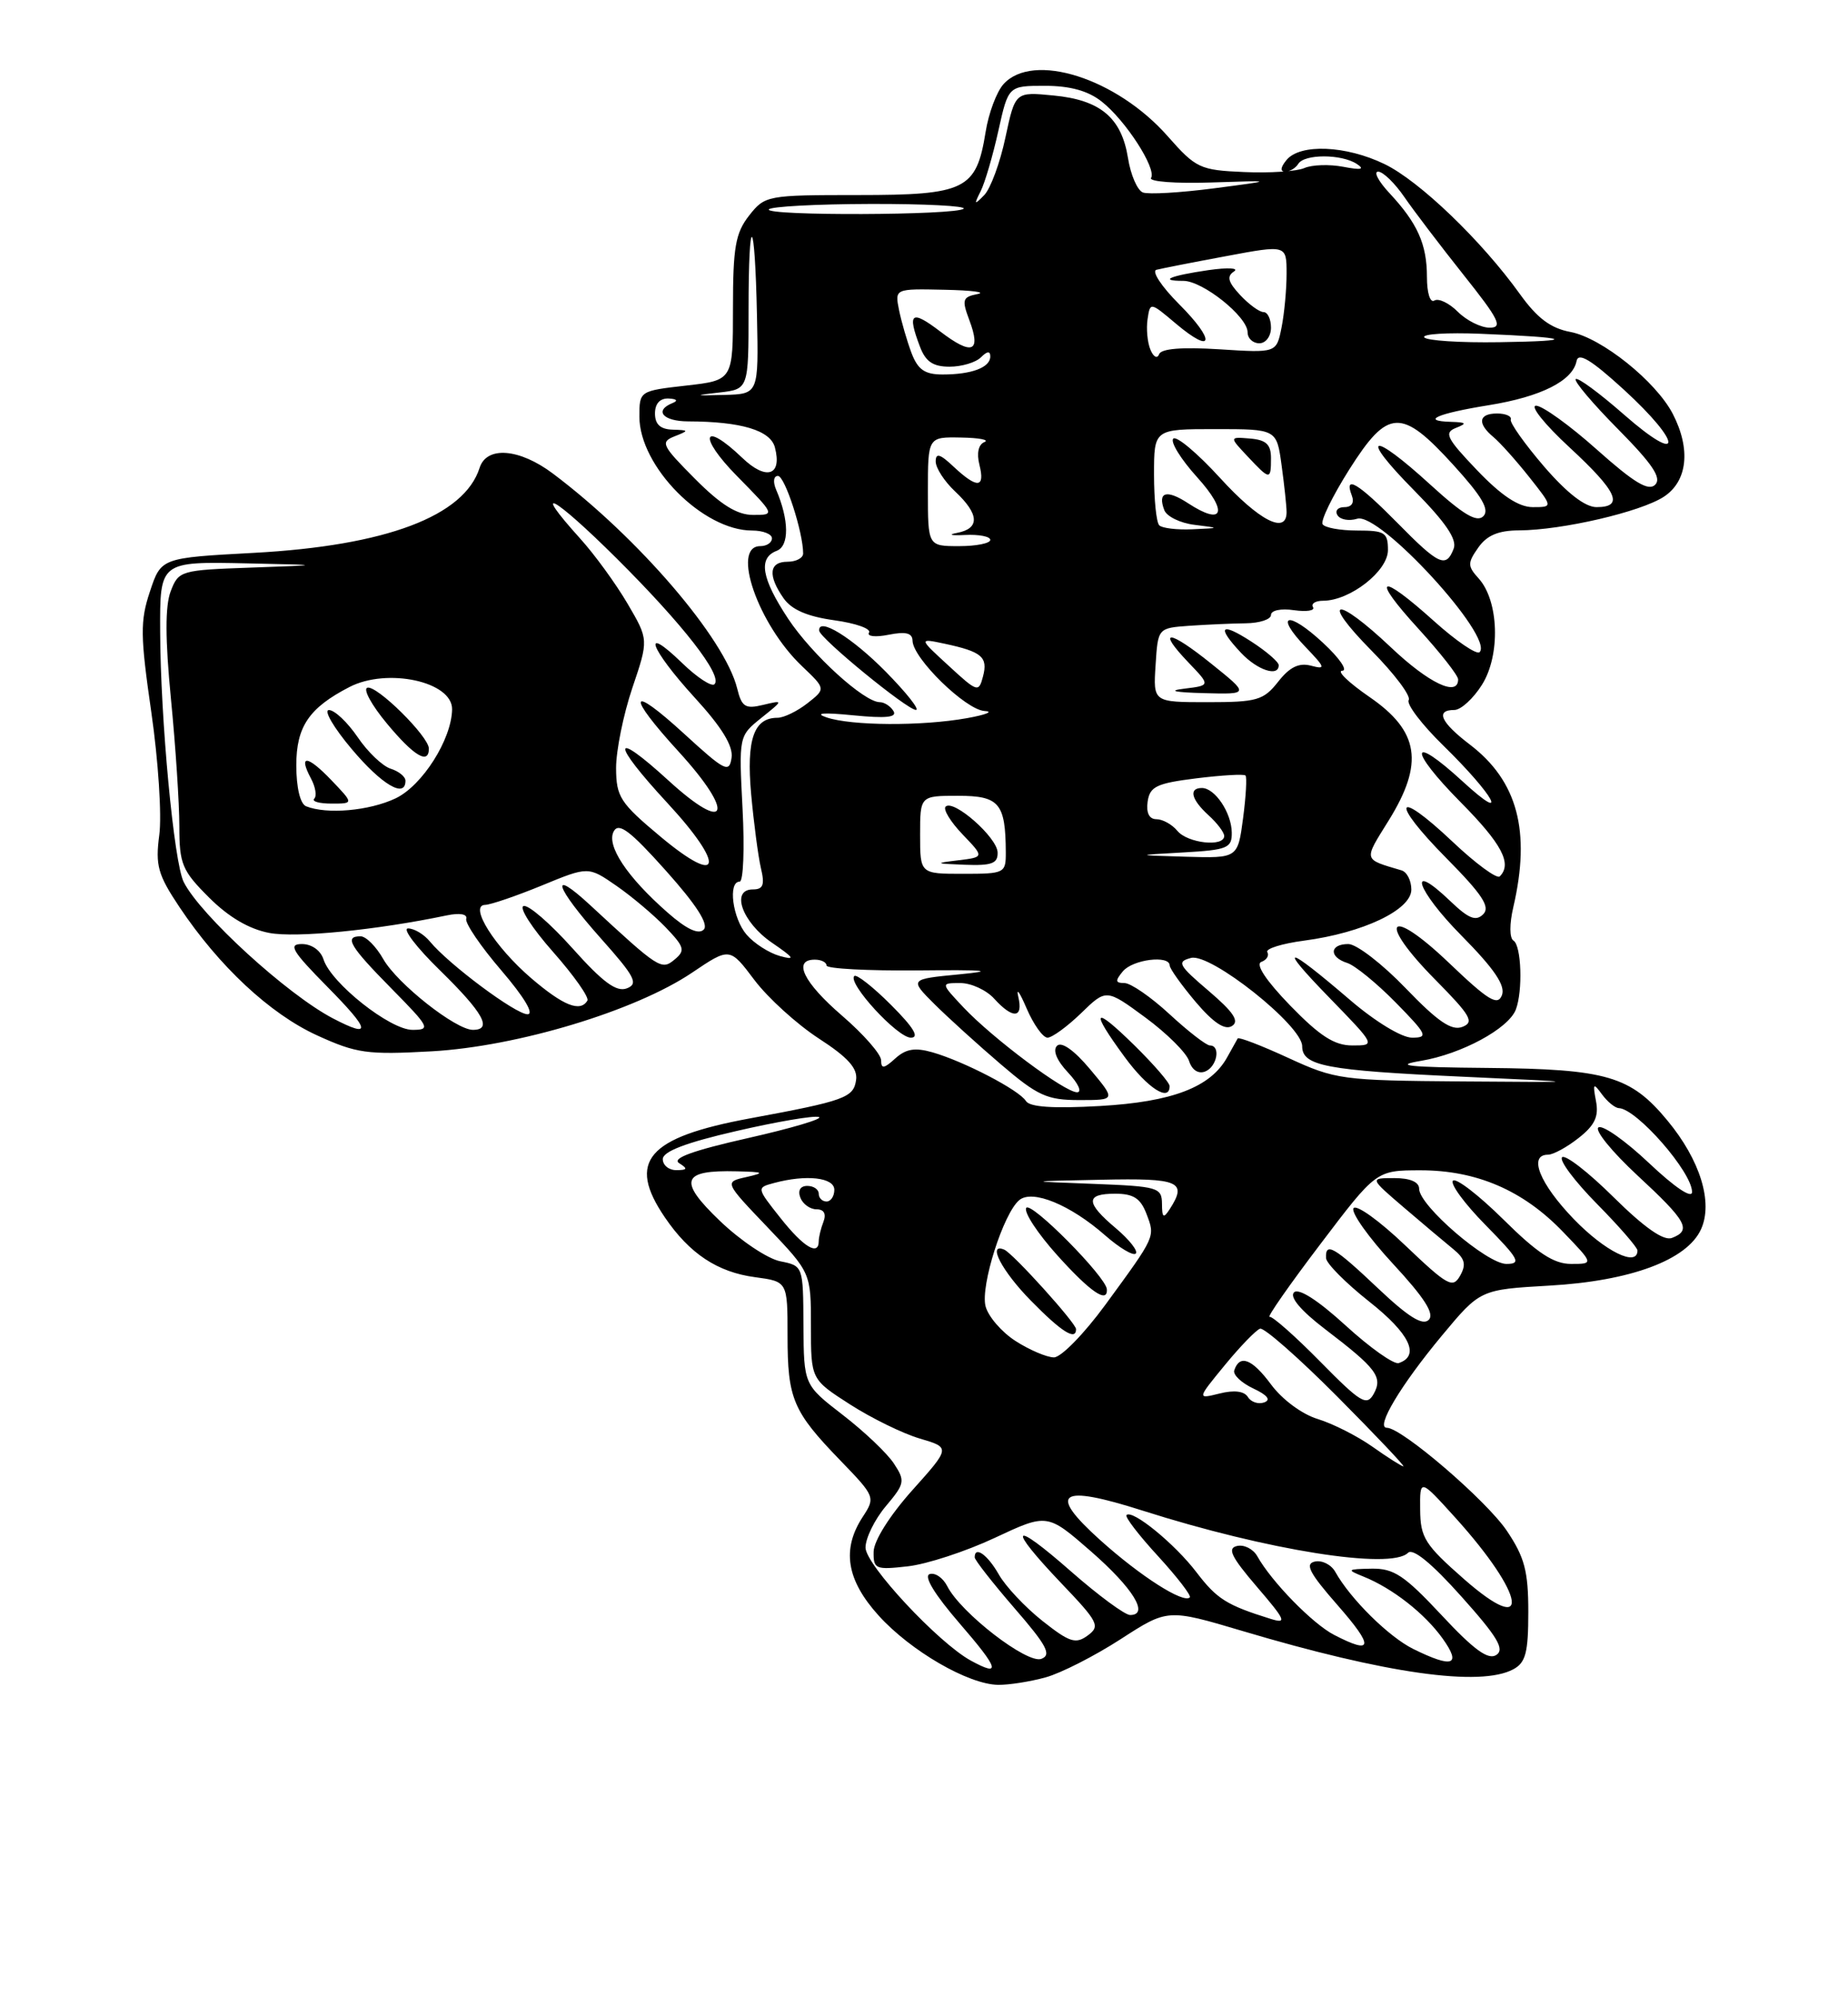 <?xml version="1.0" encoding="UTF-8" standalone="no"?>
<!DOCTYPE svg PUBLIC "-//W3C//DTD SVG 1.1//EN" "http://www.w3.org/Graphics/SVG/1.1/DTD/svg11.dtd" >
<svg xmlns="http://www.w3.org/2000/svg" xmlns:xlink="http://www.w3.org/1999/xlink" version="1.1" viewBox="0 0 237 256">
 <g >
 <path fill="currentColor"
d=" M 134.11 214.99 C 136.09 214.44 140.42 212.23 143.73 210.09 C 149.75 206.20 149.75 206.20 159.35 209.05 C 177.73 214.52 189.83 216.23 194.07 213.96 C 195.66 213.11 196.00 211.83 196.00 206.62 C 196.00 201.39 195.53 199.60 193.25 196.21 C 190.63 192.32 179.78 183.00 177.85 183.00 C 176.37 183.00 179.65 177.52 184.91 171.20 C 189.83 165.29 189.83 165.29 198.71 164.78 C 209.12 164.19 216.36 161.50 218.15 157.56 C 219.72 154.12 218.05 148.70 213.85 143.63 C 209.13 137.92 206.06 137.02 190.78 136.88 C 180.56 136.79 178.60 136.58 182.25 135.97 C 187.46 135.09 193.46 131.84 194.40 129.40 C 195.31 127.02 195.12 121.19 194.10 120.56 C 193.58 120.24 193.57 118.44 194.08 116.26 C 196.34 106.52 194.62 100.10 188.50 95.43 C 184.76 92.58 184.05 91.00 186.51 91.00 C 187.35 91.00 188.95 89.54 190.07 87.75 C 192.45 83.95 192.23 77.02 189.64 74.15 C 188.20 72.56 188.19 72.17 189.58 70.19 C 190.68 68.62 192.15 67.99 194.81 67.98 C 200.35 67.95 210.41 65.61 213.38 63.67 C 216.42 61.68 216.87 57.58 214.53 53.05 C 212.37 48.88 205.40 43.30 201.41 42.55 C 198.86 42.07 197.14 40.78 194.93 37.70 C 190.01 30.85 182.05 23.20 177.56 21.03 C 172.62 18.64 166.75 18.39 165.00 20.50 C 164.21 21.45 164.15 22.00 164.82 22.00 C 165.40 22.00 166.16 21.55 166.50 21.00 C 167.29 19.72 172.04 19.73 174.00 21.01 C 175.07 21.71 174.57 21.82 172.28 21.38 C 170.51 21.04 168.26 21.11 167.28 21.54 C 166.30 21.97 162.82 22.20 159.53 22.05 C 153.89 21.81 153.37 21.56 149.77 17.48 C 143.21 10.02 132.48 6.61 128.70 10.78 C 127.82 11.75 126.78 14.52 126.40 16.93 C 125.21 24.32 123.83 25.00 110.07 25.00 C 98.38 25.00 98.10 25.05 96.07 27.63 C 94.32 29.87 94.00 31.68 94.00 39.51 C 94.00 48.74 94.00 48.74 88.00 49.42 C 82.02 50.10 82.00 50.11 82.00 53.40 C 82.00 59.78 90.14 68.00 96.45 68.00 C 97.85 68.00 99.00 68.45 99.00 69.00 C 99.00 69.55 98.33 70.00 97.50 70.00 C 93.73 70.00 97.23 80.05 102.86 85.39 C 105.91 88.29 105.91 88.29 103.55 90.14 C 102.25 91.16 100.52 92.00 99.71 92.00 C 96.67 92.00 95.71 94.78 96.33 101.76 C 96.67 105.47 97.23 109.74 97.58 111.25 C 98.10 113.42 97.88 114.00 96.55 114.00 C 93.67 114.00 95.18 118.22 99.00 120.83 C 101.89 122.81 102.06 123.10 100.00 122.53 C 98.62 122.14 96.71 120.92 95.75 119.80 C 93.95 117.72 93.33 113.00 94.86 113.00 C 95.33 113.00 95.50 108.80 95.23 103.67 C 94.75 94.36 94.75 94.34 97.62 92.03 C 100.50 89.72 100.50 89.72 97.86 90.35 C 95.58 90.90 95.12 90.61 94.54 88.24 C 92.96 81.85 81.89 68.95 70.91 60.70 C 66.61 57.47 62.41 57.14 61.51 59.96 C 59.54 66.16 49.52 69.94 32.58 70.86 C 20.66 71.50 20.66 71.50 19.23 75.81 C 17.96 79.61 17.99 81.48 19.41 91.32 C 20.30 97.47 20.76 104.53 20.43 107.00 C 19.91 110.93 20.24 112.11 23.02 116.27 C 28.10 123.86 34.62 129.94 40.65 132.70 C 45.73 135.02 47.09 135.21 55.37 134.75 C 66.36 134.13 81.47 129.57 88.74 124.68 C 93.59 121.41 93.59 121.41 96.75 125.61 C 98.49 127.91 102.20 131.28 105.00 133.10 C 108.75 135.53 110.01 136.93 109.79 138.43 C 109.47 140.69 108.34 141.10 96.16 143.35 C 83.01 145.78 80.37 148.84 85.25 156.01 C 88.42 160.68 92.01 163.06 96.84 163.70 C 101.00 164.26 101.00 164.26 101.00 171.20 C 101.00 179.29 101.68 180.90 107.77 187.19 C 112.23 191.80 112.28 191.92 110.65 194.41 C 107.92 198.57 108.55 202.50 112.68 207.07 C 116.78 211.60 124.17 215.89 128.00 215.95 C 129.38 215.97 132.12 215.54 134.11 214.99 Z  M 124.50 212.84 C 120.33 210.56 111.00 200.55 111.00 198.36 C 111.00 197.15 112.17 194.76 113.60 193.06 C 116.04 190.16 116.11 189.82 114.65 187.60 C 113.80 186.29 110.85 183.49 108.09 181.36 C 103.09 177.50 103.09 177.50 103.04 169.88 C 103.00 162.25 103.00 162.25 100.06 161.66 C 98.44 161.34 94.96 159.01 92.33 156.49 C 86.92 151.31 87.39 149.95 94.50 150.13 C 98.00 150.22 98.15 150.31 95.70 150.87 C 92.89 151.50 92.89 151.50 98.45 157.32 C 104.00 163.14 104.00 163.14 104.00 169.96 C 104.00 176.79 104.00 176.79 109.00 180.00 C 111.76 181.77 115.78 183.74 117.95 184.38 C 121.90 185.54 121.90 185.54 116.99 191.02 C 114.11 194.24 112.07 197.48 112.04 198.88 C 112.00 201.11 112.28 201.23 116.42 200.76 C 118.85 200.49 123.87 198.85 127.58 197.11 C 134.31 193.96 134.31 193.96 139.91 198.84 C 145.32 203.56 147.44 207.00 144.93 207.00 C 144.27 207.00 140.86 204.49 137.36 201.42 C 129.70 194.69 129.04 195.51 136.13 202.95 C 140.87 207.91 141.13 208.43 139.49 209.63 C 137.95 210.76 137.16 210.50 133.68 207.75 C 131.46 205.99 128.94 203.31 128.08 201.78 C 126.64 199.26 125.00 198.10 125.00 199.61 C 125.00 199.95 127.29 202.87 130.09 206.11 C 134.26 210.91 134.89 212.11 133.55 212.62 C 131.75 213.31 123.24 206.75 121.49 203.32 C 120.94 202.23 119.92 201.53 119.22 201.76 C 118.43 202.02 119.87 204.38 123.08 208.09 C 128.12 213.91 128.45 215.00 124.50 212.84 Z  M 181.24 211.35 C 178.11 209.80 173.18 204.94 171.24 201.46 C 170.72 200.54 169.55 199.95 168.63 200.15 C 167.31 200.43 167.92 201.61 171.55 205.75 C 176.24 211.10 176.11 212.14 171.10 209.55 C 168.34 208.13 163.06 202.72 161.24 199.46 C 160.72 198.54 159.56 197.95 158.66 198.15 C 157.36 198.43 157.89 199.53 161.19 203.38 C 164.89 207.69 165.09 208.16 162.94 207.49 C 157.32 205.74 156.06 204.95 153.45 201.53 C 150.67 197.88 145.23 193.44 144.47 194.19 C 144.24 194.42 146.07 196.80 148.53 199.47 C 150.98 202.15 152.81 204.52 152.59 204.74 C 151.78 205.56 146.24 202.02 141.11 197.41 C 134.27 191.26 135.81 190.20 146.57 193.63 C 162.53 198.71 178.37 201.23 180.57 199.03 C 181.20 198.40 183.61 200.37 187.42 204.63 C 192.05 209.80 193.00 211.39 191.90 212.12 C 190.86 212.80 189.04 211.48 184.88 207.02 C 180.09 201.90 178.75 201.01 175.88 201.06 C 172.74 201.12 172.67 201.19 174.85 202.07 C 178.57 203.56 182.74 206.82 185.03 210.04 C 187.46 213.45 186.31 213.85 181.24 211.35 Z  M 187.78 202.42 C 182.74 198.00 182.16 197.09 182.13 193.50 C 182.09 189.50 182.09 189.50 186.62 194.50 C 195.68 204.52 196.49 210.05 187.78 202.42 Z  M 176.00 185.42 C 174.07 184.06 170.93 182.47 169.00 181.88 C 166.99 181.27 164.44 179.39 163.00 177.44 C 160.57 174.16 158.98 173.55 158.29 175.64 C 158.10 176.20 159.20 177.24 160.72 177.96 C 162.54 178.81 163.03 179.43 162.13 179.75 C 161.38 180.02 160.44 179.71 160.04 179.06 C 159.57 178.30 158.27 178.14 156.41 178.61 C 153.50 179.33 153.50 179.33 157.08 174.97 C 159.05 172.57 161.09 170.47 161.60 170.30 C 162.11 170.13 166.56 174.04 171.49 178.99 C 176.42 183.95 180.24 187.98 179.98 187.95 C 179.72 187.92 177.93 186.79 176.00 185.42 Z  M 169.33 174.54 C 166.12 171.28 163.19 168.69 162.82 168.78 C 162.44 168.88 165.36 164.69 169.32 159.48 C 176.50 150.01 176.50 150.01 182.17 150.00 C 189.37 150.00 195.34 152.57 200.45 157.89 C 204.41 162.00 204.41 162.00 201.48 162.00 C 199.27 162.00 197.16 160.62 192.81 156.31 C 189.64 153.18 186.73 150.94 186.34 151.33 C 185.94 151.72 187.83 154.29 190.52 157.02 C 194.81 161.38 195.15 162.00 193.19 162.00 C 190.70 162.00 182.00 154.52 182.00 152.37 C 182.00 151.50 180.85 151.00 178.82 151.00 C 175.64 151.00 175.64 151.00 180.02 154.75 C 182.43 156.81 185.28 159.21 186.35 160.08 C 187.87 161.31 188.07 162.06 187.26 163.50 C 186.32 165.18 185.66 164.81 180.21 159.62 C 176.90 156.46 173.92 154.32 173.58 154.87 C 173.25 155.41 175.52 158.61 178.64 161.98 C 182.69 166.35 184.00 168.40 183.23 169.17 C 182.45 169.95 180.60 168.79 176.73 165.13 C 171.10 159.80 169.96 159.14 170.06 161.25 C 170.09 161.94 172.59 164.45 175.61 166.84 C 180.79 170.93 182.16 173.78 179.38 174.71 C 178.76 174.91 175.70 172.75 172.57 169.89 C 169.01 166.64 166.54 165.06 165.95 165.65 C 165.36 166.24 166.83 167.99 169.91 170.34 C 176.56 175.41 177.38 176.50 176.16 178.68 C 175.27 180.26 174.49 179.78 169.33 174.54 Z  M 130.24 171.88 C 128.45 170.73 126.72 168.72 126.39 167.41 C 125.73 164.79 128.69 155.50 130.72 153.82 C 132.40 152.42 137.27 154.42 141.73 158.34 C 143.57 159.95 145.33 161.00 145.66 160.67 C 145.98 160.35 144.84 158.90 143.13 157.45 C 139.20 154.15 139.18 153.00 143.02 153.00 C 145.36 153.00 146.27 153.59 147.03 155.58 C 148.16 158.56 148.26 158.35 141.75 167.25 C 139.03 170.96 136.07 173.99 135.16 173.98 C 134.24 173.97 132.03 173.03 130.24 171.88 Z  M 138.00 170.36 C 138.00 169.59 129.91 160.64 128.79 160.17 C 126.56 159.23 128.50 162.94 132.21 166.71 C 136.13 170.71 138.00 171.89 138.00 170.36 Z  M 141.95 165.25 C 141.86 163.66 132.18 153.90 131.61 154.82 C 131.28 155.36 133.07 158.09 135.60 160.90 C 139.82 165.59 142.07 167.13 141.95 165.25 Z  M 201.83 156.25 C 197.45 151.71 195.96 148.00 198.53 148.00 C 199.19 148.00 200.96 147.04 202.45 145.86 C 204.53 144.23 205.06 143.10 204.68 141.13 C 204.25 138.84 204.33 138.74 205.45 140.27 C 206.15 141.22 207.12 142.01 207.61 142.03 C 209.91 142.12 217.00 150.23 217.00 152.78 C 217.00 153.68 214.78 152.19 211.50 149.09 C 208.47 146.23 205.55 144.16 205.00 144.50 C 204.46 144.84 206.71 147.61 210.00 150.66 C 216.33 156.52 216.98 157.69 214.42 158.67 C 213.36 159.08 210.90 157.36 206.94 153.45 C 203.70 150.24 200.73 147.94 200.33 148.33 C 199.94 148.73 201.95 151.41 204.81 154.31 C 207.66 157.20 210.00 159.89 210.00 160.28 C 210.00 162.45 205.84 160.40 201.83 156.25 Z  M 100.09 156.11 C 97.02 152.24 97.02 152.23 99.26 151.63 C 103.41 150.51 107.00 150.92 107.00 152.50 C 107.00 153.32 106.55 154.00 106.00 154.00 C 105.45 154.00 105.00 153.55 105.00 153.00 C 105.00 152.45 104.34 152.00 103.53 152.00 C 102.64 152.00 102.29 152.59 102.64 153.50 C 102.95 154.32 103.89 155.00 104.71 155.00 C 105.67 155.00 105.99 155.57 105.61 156.58 C 105.27 157.45 105.00 158.58 105.00 159.08 C 105.00 161.03 103.04 159.84 100.09 156.11 Z  M 149.02 154.29 C 149.00 152.20 148.51 152.06 140.25 151.74 C 131.50 151.41 131.50 151.41 141.25 151.21 C 151.28 150.99 152.30 151.44 150.00 155.00 C 149.21 156.22 149.03 156.08 149.02 154.29 Z  M 85.00 148.57 C 85.00 147.59 87.94 146.46 94.43 144.97 C 99.62 143.77 104.38 142.96 105.02 143.17 C 105.65 143.38 101.56 144.60 95.93 145.87 C 88.88 147.46 86.12 148.46 87.09 149.08 C 88.23 149.80 88.17 149.97 86.75 149.98 C 85.79 149.99 85.00 149.36 85.00 148.57 Z  M 131.57 141.12 C 130.71 139.72 123.65 136.05 119.59 134.88 C 117.35 134.24 116.18 134.43 114.81 135.67 C 113.37 136.98 113.00 137.03 113.00 135.90 C 113.00 135.13 110.75 132.56 108.00 130.19 C 103.04 125.92 101.62 123.00 104.50 123.00 C 105.33 123.00 106.00 123.34 106.00 123.75 C 106.00 124.16 111.29 124.44 117.75 124.38 C 126.44 124.29 127.82 124.42 123.07 124.88 C 116.64 125.50 116.64 125.50 119.81 128.67 C 121.56 130.41 125.41 133.90 128.36 136.42 C 133.07 140.45 134.28 141.00 138.41 141.00 C 143.11 141.00 143.11 141.00 139.81 137.06 C 137.76 134.61 136.14 133.47 135.56 134.04 C 134.98 134.62 135.52 135.93 136.99 137.49 C 138.29 138.87 138.80 140.00 138.13 140.00 C 136.55 140.00 127.33 133.11 123.56 129.12 C 120.63 126.00 120.63 126.00 123.16 126.00 C 124.55 126.00 126.50 126.90 127.50 128.00 C 129.90 130.65 131.26 130.54 130.59 127.75 C 130.30 126.51 130.78 127.19 131.66 129.25 C 132.55 131.31 133.75 133.00 134.34 133.00 C 134.92 133.00 136.86 131.59 138.64 129.87 C 141.87 126.73 141.87 126.73 146.88 130.41 C 149.64 132.44 152.17 134.95 152.50 136.00 C 152.86 137.14 153.68 137.68 154.55 137.34 C 156.08 136.75 156.59 134.00 155.17 134.00 C 154.71 134.00 152.38 132.20 150.00 130.00 C 147.62 127.80 145.01 126.00 144.21 126.00 C 143.03 126.00 142.99 125.72 144.00 124.50 C 145.27 122.97 149.99 122.38 150.01 123.75 C 150.02 124.16 151.52 126.26 153.34 128.42 C 155.61 131.09 157.08 132.07 157.99 131.51 C 158.98 130.90 158.21 129.74 155.00 127.00 C 151.11 123.69 150.89 123.26 152.75 122.78 C 155.25 122.12 167.00 131.45 167.00 134.09 C 167.00 136.62 170.05 137.20 187.50 138.00 C 203.50 138.73 203.50 138.73 187.50 138.61 C 172.10 138.49 171.27 138.38 165.23 135.60 C 161.78 134.01 158.86 132.89 158.73 133.10 C 158.60 133.32 158.00 134.40 157.39 135.50 C 155.27 139.35 150.36 141.23 141.08 141.76 C 135.05 142.10 132.06 141.90 131.57 141.12 Z  M 150.00 139.21 C 150.00 138.77 147.97 136.43 145.50 134.00 C 140.19 128.79 139.73 129.35 144.25 135.50 C 147.17 139.48 150.00 141.30 150.00 139.21 Z  M 114.27 128.80 C 111.96 126.49 109.84 124.83 109.56 125.10 C 108.66 126.00 115.09 133.00 116.81 133.00 C 117.96 133.00 117.17 131.70 114.27 128.80 Z  M 165.46 128.88 C 162.36 125.68 160.97 123.58 161.76 123.29 C 162.45 123.04 162.79 122.47 162.53 122.04 C 162.26 121.61 164.39 120.94 167.27 120.56 C 174.81 119.56 181.00 116.62 181.00 114.02 C 181.00 112.88 180.44 111.77 179.75 111.56 C 174.77 110.08 174.85 110.38 178.09 105.17 C 182.65 97.83 182.02 93.72 175.64 89.34 C 172.97 87.50 171.39 85.99 172.14 85.97 C 172.89 85.96 171.78 84.34 169.67 82.39 C 165.17 78.21 163.35 78.67 167.45 82.95 C 169.99 85.60 170.05 85.83 168.12 85.32 C 166.58 84.92 165.39 85.50 163.92 87.38 C 162.04 89.76 161.21 90.00 154.87 90.00 C 147.89 90.00 147.89 90.00 148.20 85.25 C 148.50 80.50 148.50 80.50 152.50 80.21 C 154.70 80.06 157.96 79.91 159.75 79.89 C 161.54 79.87 163.00 79.39 163.00 78.82 C 163.00 78.23 164.29 77.96 165.95 78.21 C 167.57 78.44 168.67 78.27 168.39 77.82 C 168.11 77.37 168.70 77.00 169.69 77.00 C 173.14 76.99 178.00 73.20 178.00 70.51 C 178.00 68.25 177.60 68.00 174.06 68.00 C 171.89 68.00 169.89 67.64 169.62 67.19 C 169.34 66.75 170.88 63.60 173.03 60.19 C 178.01 52.33 179.72 52.26 186.42 59.63 C 190.07 63.64 191.06 65.34 190.23 66.17 C 189.40 67.00 187.64 65.95 183.47 62.15 C 175.79 55.13 174.20 55.62 181.32 62.82 C 185.39 66.94 186.89 69.13 186.43 70.32 C 185.46 72.86 184.54 72.44 179.19 67.00 C 174.18 61.92 172.33 60.80 173.36 63.50 C 173.72 64.43 173.36 65.00 172.41 65.00 C 171.57 65.00 171.17 65.47 171.53 66.04 C 171.88 66.61 173.01 66.81 174.05 66.49 C 176.89 65.58 191.66 81.67 189.75 83.59 C 189.38 83.95 186.76 82.17 183.93 79.63 C 176.86 73.27 175.71 73.81 181.90 80.58 C 184.70 83.65 187.00 86.57 187.00 87.08 C 187.00 89.36 183.25 87.58 178.41 83.00 C 171.28 76.26 169.19 76.60 175.90 83.40 C 178.84 86.37 180.98 89.22 180.66 89.73 C 180.35 90.25 182.35 92.88 185.12 95.58 C 191.68 102.00 193.72 105.79 187.58 100.16 C 180.77 93.91 180.56 95.99 187.31 102.81 C 192.61 108.16 193.96 110.71 192.34 112.33 C 191.98 112.69 189.25 110.69 186.28 107.88 C 178.86 100.87 178.22 102.65 185.52 110.02 C 190.11 114.66 191.15 116.25 190.22 117.18 C 189.28 118.12 188.35 117.75 186.02 115.52 C 180.34 110.08 181.62 114.06 187.45 119.94 C 191.64 124.18 193.09 126.32 192.62 127.55 C 192.07 128.97 190.89 128.25 185.81 123.40 C 178.05 116.00 176.51 117.91 184.06 125.56 C 188.63 130.18 189.11 131.02 187.54 131.62 C 186.16 132.15 184.39 130.94 180.27 126.66 C 177.28 123.55 173.97 121.00 172.92 121.00 C 170.50 121.00 170.41 122.68 172.79 123.43 C 173.78 123.75 176.57 126.03 179.00 128.50 C 183.03 132.61 183.21 133.00 181.09 133.00 C 179.76 133.00 176.37 130.94 173.14 128.17 C 164.81 121.03 163.71 120.91 170.47 127.86 C 176.44 134.00 176.44 134.00 173.43 134.00 C 171.13 134.00 169.27 132.80 165.46 128.88 Z  M 155.37 85.09 C 149.85 80.65 148.26 80.57 152.44 84.94 C 155.24 87.86 155.24 87.86 151.87 88.27 C 149.71 88.53 150.61 88.74 154.37 88.84 C 160.24 89.00 160.24 89.00 155.37 85.09 Z  M 163.99 85.25 C 163.98 84.84 162.41 83.48 160.49 82.24 C 156.52 79.67 155.97 80.28 159.17 83.69 C 161.27 85.91 164.01 86.81 163.99 85.25 Z  M 42.70 130.53 C 36.84 127.47 25.70 117.30 23.56 113.05 C 22.31 110.58 20.58 92.20 20.54 81.00 C 20.50 71.94 20.47 71.97 31.72 72.21 C 41.50 72.42 41.50 72.42 32.21 72.75 C 23.16 73.07 22.90 73.14 21.89 75.79 C 21.17 77.67 21.18 81.90 21.92 89.55 C 22.52 95.63 23.00 103.00 23.00 105.92 C 23.00 110.74 23.35 111.59 26.80 115.03 C 29.31 117.54 31.94 119.09 34.55 119.58 C 38.00 120.23 48.31 119.21 57.29 117.33 C 58.97 116.98 59.97 117.16 59.79 117.77 C 59.63 118.33 61.66 121.32 64.31 124.40 C 67.23 127.81 68.54 130.00 67.65 130.00 C 66.13 130.00 57.54 123.60 55.13 120.67 C 54.37 119.75 53.12 119.00 52.33 119.00 C 51.55 119.00 53.41 121.44 56.46 124.41 C 61.99 129.82 63.20 132.00 60.65 132.00 C 58.45 132.00 50.96 126.09 49.16 122.94 C 48.25 121.33 46.94 120.01 46.25 120.01 C 44.09 120.00 44.85 121.28 50.22 126.72 C 55.10 131.67 55.27 132.00 52.90 132.00 C 50.02 132.00 42.46 126.01 41.49 122.97 C 41.12 121.82 39.98 121.00 38.72 121.00 C 36.92 121.00 37.45 121.89 42.00 126.50 C 47.53 132.10 47.71 133.14 42.70 130.53 Z  M 68.15 125.40 C 63.45 121.38 60.08 116.02 62.22 115.98 C 62.93 115.96 66.19 114.85 69.48 113.50 C 75.45 111.04 75.45 111.04 79.06 113.54 C 81.04 114.91 83.88 117.31 85.37 118.86 C 87.79 121.39 87.91 121.83 86.51 122.99 C 84.83 124.39 84.51 124.18 75.75 116.07 C 70.33 111.05 71.14 113.64 77.08 120.30 C 81.43 125.18 81.91 126.10 80.39 126.68 C 79.06 127.19 77.32 125.91 73.43 121.56 C 70.57 118.37 67.75 115.92 67.14 116.13 C 66.54 116.33 68.24 118.97 70.92 122.00 C 73.60 125.03 75.58 127.84 75.33 128.25 C 74.42 129.77 72.26 128.91 68.15 125.40 Z  M 85.61 116.96 C 80.39 112.38 77.71 108.33 78.72 106.54 C 79.36 105.38 80.84 106.50 85.40 111.60 C 89.32 115.98 90.92 118.48 90.25 119.15 C 89.58 119.82 88.04 119.10 85.61 116.96 Z  M 84.76 107.28 C 79.52 102.91 79.03 102.15 79.01 98.44 C 79.01 96.21 79.94 91.60 81.09 88.19 C 83.19 81.99 83.19 81.99 80.48 77.37 C 78.99 74.83 76.25 71.06 74.38 69.00 C 67.98 61.91 71.01 63.56 79.03 71.52 C 87.58 80.02 92.72 86.61 91.63 87.70 C 91.27 88.06 89.40 86.84 87.49 84.99 C 82.15 79.82 83.34 83.12 89.07 89.39 C 92.57 93.21 94.05 95.62 93.82 97.13 C 93.53 99.12 92.97 98.84 87.75 94.06 C 80.64 87.55 80.24 88.92 87.08 96.39 C 94.32 104.32 93.35 107.00 85.75 100.06 C 78.41 93.35 78.31 95.06 85.58 102.91 C 93.07 111.00 92.55 113.77 84.76 107.28 Z  M 118.00 107.00 C 118.00 102.00 118.00 102.00 122.88 102.00 C 128.16 102.00 128.96 102.95 128.99 109.25 C 129.00 111.92 128.84 112.00 123.50 112.00 C 118.00 112.00 118.00 112.00 118.00 107.00 Z  M 127.94 109.25 C 127.88 107.32 122.27 102.39 121.27 103.39 C 120.93 103.74 121.90 105.33 123.44 106.94 C 126.24 109.86 126.24 109.86 122.87 110.27 C 119.80 110.64 119.88 110.69 123.75 110.84 C 127.21 110.97 127.99 110.67 127.94 109.25 Z  M 151.75 109.26 C 157.43 108.94 158.00 108.70 157.97 106.70 C 157.93 104.16 155.81 101.00 154.14 101.00 C 152.41 101.00 152.77 102.48 155.00 104.50 C 156.10 105.50 157.00 106.69 157.00 107.15 C 157.00 108.60 152.31 108.08 151.00 106.50 C 150.32 105.67 149.10 105.00 148.31 105.00 C 147.38 105.00 146.98 104.19 147.18 102.75 C 147.46 100.81 148.31 100.40 153.43 99.76 C 156.69 99.36 159.53 99.19 159.73 99.40 C 159.93 99.60 159.79 102.07 159.42 104.88 C 158.74 110.00 158.74 110.00 152.12 109.81 C 145.50 109.61 145.50 109.61 151.75 109.26 Z  M 39.25 103.34 C 38.50 103.03 38.00 100.95 38.00 98.09 C 38.00 93.14 39.63 90.73 44.81 88.06 C 49.67 85.55 58.03 87.36 57.98 90.92 C 57.92 94.77 54.16 100.70 50.73 102.33 C 47.35 103.93 41.90 104.41 39.25 103.34 Z  M 42.51 100.01 C 39.41 96.77 38.22 96.67 39.88 99.78 C 40.46 100.86 40.65 102.02 40.30 102.37 C 39.95 102.72 40.95 103.00 42.52 103.00 C 45.37 103.00 45.37 103.00 42.51 100.01 Z  M 52.00 100.07 C 52.00 99.55 51.15 98.86 50.11 98.53 C 49.06 98.20 47.15 96.38 45.86 94.47 C 44.56 92.57 42.91 91.01 42.19 91.01 C 41.47 91.00 42.78 93.25 45.10 96.00 C 48.96 100.59 52.00 102.38 52.00 100.07 Z  M 55.00 95.95 C 55.00 94.39 48.26 87.74 47.10 88.15 C 46.54 88.34 47.68 90.41 49.63 92.75 C 53.09 96.91 55.00 98.05 55.00 95.95 Z  M 106.00 91.95 C 104.38 91.40 105.57 91.30 109.39 91.68 C 113.65 92.10 115.09 91.95 114.58 91.13 C 114.20 90.51 113.41 90.00 112.83 90.00 C 110.82 90.00 104.14 83.92 101.08 79.31 C 97.65 74.12 97.21 71.52 99.61 70.60 C 101.24 69.97 101.21 66.66 99.53 62.75 C 99.11 61.76 99.21 61.00 99.77 61.00 C 100.66 61.00 103.00 68.23 103.00 70.94 C 103.00 71.52 102.10 72.00 101.00 72.00 C 98.63 72.00 98.44 73.75 100.49 76.68 C 101.52 78.15 103.54 79.02 106.99 79.50 C 109.75 79.88 111.75 80.59 111.45 81.08 C 111.15 81.57 112.26 81.70 113.95 81.36 C 116.16 80.92 117.01 81.13 117.03 82.12 C 117.07 84.38 123.85 90.99 126.26 91.13 C 127.49 91.19 126.47 91.61 124.00 92.05 C 118.18 93.09 109.19 93.03 106.00 91.95 Z  M 113.58 86.08 C 109.28 81.72 104.90 79.02 105.06 80.84 C 105.14 81.82 116.34 90.98 117.46 90.99 C 117.99 90.99 116.25 88.79 113.58 86.08 Z  M 121.66 85.33 C 117.81 81.80 117.81 81.80 121.16 82.51 C 125.92 83.53 126.72 84.21 126.07 86.69 C 125.52 88.79 125.36 88.74 121.66 85.33 Z  M 119.00 63.00 C 119.00 56.00 119.00 56.00 123.25 56.08 C 125.59 56.12 126.94 56.38 126.25 56.66 C 125.48 56.97 125.23 58.09 125.61 59.58 C 126.36 62.58 125.33 62.65 122.31 59.83 C 120.56 58.17 120.00 58.01 120.00 59.15 C 120.00 59.98 121.12 61.71 122.50 63.00 C 125.60 65.91 125.69 67.74 122.75 68.30 C 121.51 68.54 121.96 68.66 123.75 68.57 C 125.54 68.48 127.00 68.76 127.00 69.20 C 127.00 69.64 125.20 70.00 123.00 70.00 C 119.00 70.00 119.00 70.00 119.00 63.00 Z  M 148.67 67.33 C 148.30 66.97 148.00 64.04 148.00 60.83 C 148.00 55.00 148.00 55.00 155.86 55.00 C 163.73 55.00 163.73 55.00 164.36 59.64 C 164.71 62.19 165.00 64.89 165.00 65.64 C 165.00 68.56 161.47 66.74 156.46 61.25 C 153.57 58.09 150.88 55.83 150.47 56.22 C 150.06 56.62 151.43 58.85 153.53 61.17 C 157.56 65.62 156.92 67.48 152.38 64.51 C 149.62 62.70 148.42 63.04 149.32 65.39 C 149.63 66.20 151.37 67.05 153.19 67.27 C 156.50 67.68 156.50 67.68 152.92 67.84 C 150.95 67.93 149.03 67.70 148.67 67.33 Z  M 163.00 58.72 C 163.00 56.97 162.38 56.38 160.32 56.21 C 157.64 55.99 157.64 55.99 160.00 58.50 C 162.87 61.56 163.00 61.57 163.00 58.72 Z  M 89.12 61.36 C 84.88 57.10 84.66 56.66 86.50 55.93 C 88.40 55.18 88.38 55.14 86.25 55.07 C 84.69 55.02 84.00 54.39 84.00 53.00 C 84.00 51.73 84.64 51.03 85.75 51.08 C 86.80 51.13 87.00 51.36 86.25 51.66 C 83.85 52.63 85.02 54.00 88.25 54.01 C 95.06 54.03 98.81 55.16 99.38 57.35 C 100.33 60.97 98.27 61.63 95.20 58.69 C 90.10 53.81 89.47 55.89 94.50 61.00 C 99.42 66.00 99.42 66.00 96.58 66.00 C 94.53 66.00 92.45 64.71 89.12 61.36 Z  M 189.44 60.28 C 185.52 56.18 185.16 55.46 186.71 54.85 C 188.18 54.27 188.07 54.13 186.08 54.07 C 182.13 53.96 184.31 53.00 190.96 51.93 C 197.64 50.85 201.70 48.81 202.19 46.27 C 202.42 45.12 204.07 46.12 208.25 49.94 C 215.85 56.89 215.87 59.80 208.27 53.14 C 205.12 50.38 202.34 48.33 202.08 48.59 C 201.82 48.84 204.27 51.74 207.52 55.02 C 211.95 59.50 213.13 61.27 212.27 62.13 C 211.41 62.99 209.56 61.87 204.81 57.64 C 201.34 54.54 197.82 52.01 197.00 52.00 C 196.18 52.00 198.09 54.39 201.25 57.31 C 207.42 63.01 208.33 65.00 204.75 65.00 C 203.28 65.00 200.95 63.19 198.00 59.77 C 195.53 56.89 193.61 54.19 193.75 53.77 C 193.89 53.35 193.10 53.00 192.00 53.00 C 189.61 53.00 189.42 54.27 191.54 56.03 C 192.38 56.73 194.45 59.04 196.12 61.15 C 199.17 65.00 199.17 65.00 196.57 65.00 C 194.77 65.00 192.56 63.54 189.44 60.28 Z  M 92.25 50.31 C 96.00 49.88 96.00 49.88 96.00 39.77 C 96.00 26.84 96.81 27.40 97.08 40.52 C 97.29 50.50 97.29 50.50 92.89 50.62 C 88.98 50.72 88.91 50.69 92.25 50.31 Z  M 116.90 45.25 C 116.33 43.74 115.61 41.26 115.30 39.75 C 114.75 37.00 114.75 37.00 121.12 37.14 C 124.63 37.21 126.54 37.46 125.36 37.69 C 123.44 38.07 123.33 38.41 124.31 41.02 C 125.87 45.15 124.68 45.62 120.57 42.48 C 116.87 39.66 116.32 40.08 117.98 44.43 C 118.70 46.35 119.66 47.00 121.78 47.00 C 123.33 47.00 125.14 46.46 125.80 45.80 C 126.60 45.00 127.00 44.96 127.00 45.69 C 127.00 47.10 124.62 48.00 120.89 48.00 C 118.60 48.00 117.72 47.39 116.90 45.25 Z  M 147.54 44.82 C 147.15 43.90 146.99 42.14 147.17 40.92 C 147.50 38.70 147.51 38.70 150.79 41.47 C 155.64 45.56 155.94 43.71 151.20 38.97 C 148.96 36.73 147.66 34.75 148.31 34.58 C 148.97 34.41 152.99 33.62 157.25 32.83 C 165.00 31.38 165.00 31.38 165.00 35.07 C 165.00 37.09 164.71 40.21 164.35 42.00 C 163.70 45.24 163.70 45.24 156.38 44.77 C 151.58 44.47 148.92 44.68 148.65 45.40 C 148.42 46.02 147.93 45.77 147.54 44.82 Z  M 163.00 42.00 C 163.00 40.90 162.57 40.00 162.04 40.00 C 161.51 40.00 160.16 39.01 159.04 37.81 C 157.49 36.15 157.30 35.42 158.25 34.80 C 158.94 34.34 157.47 34.27 155.00 34.62 C 150.05 35.34 148.50 36.00 151.76 36.00 C 154.25 36.00 160.00 40.59 160.00 42.59 C 160.00 43.37 160.68 44.00 161.50 44.00 C 162.33 44.00 163.00 43.11 163.00 42.00 Z  M 182.65 43.23 C 182.39 42.81 185.62 42.61 189.84 42.78 C 201.48 43.25 202.55 43.71 192.31 43.86 C 187.25 43.94 182.91 43.66 182.65 43.23 Z  M 186.96 39.96 C 185.84 38.84 184.49 38.20 183.96 38.52 C 183.41 38.86 183.00 37.56 183.00 35.49 C 183.00 31.31 181.79 28.61 178.19 24.75 C 176.78 23.24 176.13 22.00 176.74 22.00 C 177.36 22.00 178.87 23.46 180.10 25.25 C 181.33 27.04 184.76 31.54 187.71 35.25 C 192.26 40.96 192.77 42.00 191.04 42.00 C 189.92 42.00 188.08 41.08 186.96 39.96 Z  M 98.60 26.84 C 98.83 26.47 104.68 26.16 111.62 26.14 C 118.55 26.12 123.94 26.40 123.58 26.75 C 122.73 27.60 98.08 27.69 98.60 26.84 Z  M 125.77 24.50 C 126.32 23.40 127.34 19.91 128.04 16.75 C 129.32 11.00 129.32 11.00 134.02 11.00 C 137.23 11.00 139.55 11.64 141.29 13.02 C 144.36 15.43 148.35 21.62 147.62 22.81 C 147.33 23.28 150.78 23.54 155.29 23.39 C 163.50 23.12 163.50 23.12 155.68 24.14 C 151.38 24.70 147.28 24.94 146.57 24.67 C 145.86 24.39 145.00 22.41 144.66 20.25 C 143.83 15.09 141.12 12.81 135.11 12.24 C 130.20 11.76 130.20 11.76 128.94 17.63 C 128.26 20.86 127.03 24.18 126.23 25.00 C 124.94 26.32 124.88 26.27 125.77 24.50 Z "/>
</g>
</svg>